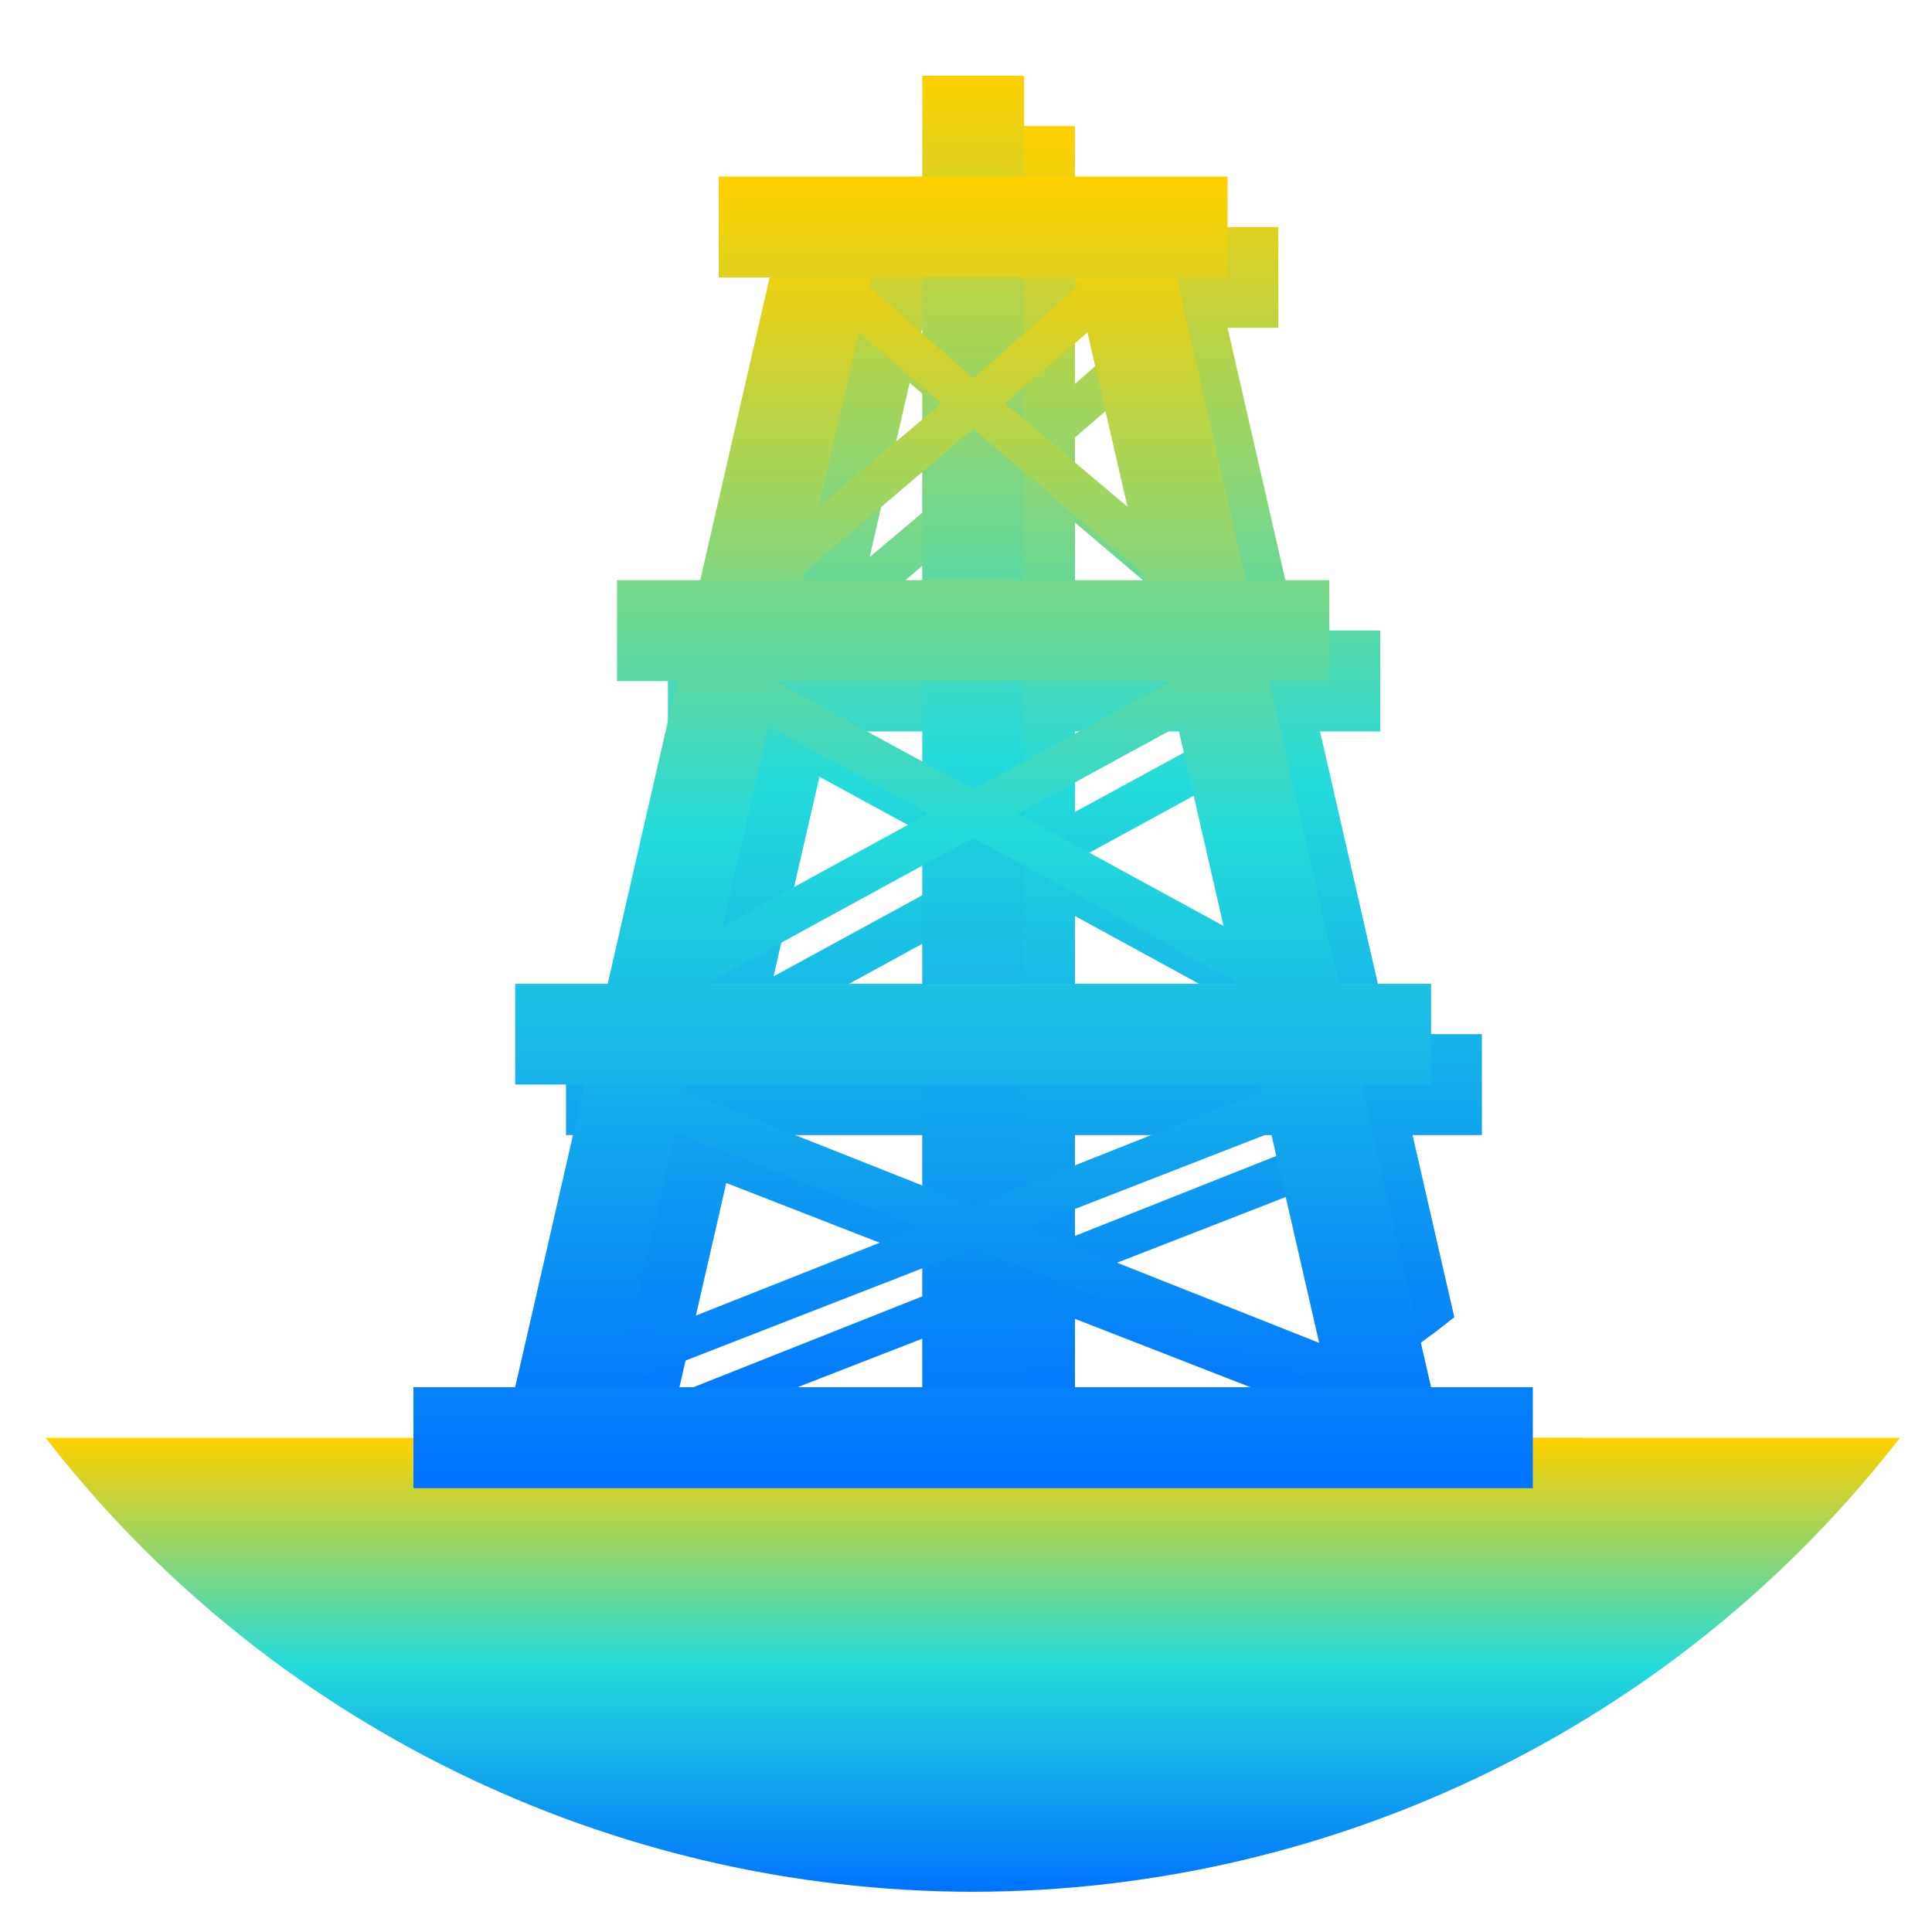 <svg xmlns="http://www.w3.org/2000/svg" xmlns:xlink="http://www.w3.org/1999/xlink" width="64" height="64" viewBox="0 0 64 64" version="1.1"><defs><linearGradient id="linear0" x1="0%" x2="0%" y1="0%" y2="100%"><stop offset="0%" style="stop-color:#ffd000; stop-opacity:1"/><stop offset="50%" style="stop-color:#24dbdb; stop-opacity:1"/><stop offset="100%" style="stop-color:#0073ff; stop-opacity:1"/></linearGradient></defs><g id="surface1"><path style=" stroke:none;fill-rule:nonzero;fill:url(#linear0);" d="M 32.238 4.176 L 32.238 7.52 L 25.496 7.52 L 25.496 10.859 L 27.18 10.859 L 24.883 20.887 L 22.125 20.887 L 22.125 24.23 L 24.113 24.23 L 21.816 34.258 L 18.75 34.258 L 18.75 37.602 L 21.051 37.602 L 19.203 45.66 C 20.324 46.332 21.5 46.91 22.715 47.395 L 32.238 43.688 L 32.238 47.629 L 35.609 47.629 L 35.609 43.688 L 43.348 46.703 C 43.836 46.457 44.32 46.195 44.793 45.918 L 35.734 42.324 L 43.785 39.188 L 45.273 45.66 C 46.285 45.055 47.258 44.371 48.176 43.633 L 46.793 37.602 L 49.09 37.602 L 49.09 34.258 L 46.027 34.258 L 43.727 24.23 L 45.723 24.23 L 45.723 20.887 L 42.961 20.887 L 40.664 10.859 L 42.348 10.859 L 42.348 7.52 L 35.609 7.52 L 35.609 4.176 Z M 30.551 10.859 L 32.238 10.859 L 32.238 12.719 L 30.477 11.172 Z M 35.609 10.859 L 37.293 10.859 L 37.367 11.172 L 35.609 12.719 Z M 30.133 12.68 L 32.238 14.492 L 32.238 15.57 L 28.809 18.453 Z M 37.711 12.68 L 39.035 18.453 L 35.609 15.57 L 35.609 14.492 Z M 32.238 17.309 L 32.238 20.887 L 28.25 20.887 L 28.312 20.648 Z M 35.609 17.309 L 39.539 20.648 L 39.594 20.887 L 35.609 20.887 Z M 27.484 24.23 L 32.238 24.23 L 32.238 26.898 L 27.473 24.301 Z M 35.609 24.23 L 40.359 24.23 L 40.375 24.301 L 35.609 26.898 Z M 27.145 25.73 L 32.238 28.508 L 32.238 28.738 L 25.625 32.344 Z M 40.699 25.73 L 42.215 32.344 L 35.609 28.738 L 35.609 28.508 Z M 32.238 30.344 L 32.238 34.258 L 25.191 34.258 L 25.203 34.184 Z M 35.609 30.344 L 42.641 34.184 L 42.656 34.258 L 35.609 34.258 Z M 24.418 37.602 L 32.238 37.602 L 32.238 40.941 L 24.371 37.82 Z M 35.609 37.602 L 43.422 37.602 L 43.469 37.82 L 35.609 40.941 Z M 24.059 39.188 L 32.113 42.324 L 22.461 46.156 Z M 24.059 39.188 "/><path style=" stroke:none;fill-rule:nonzero;fill:url(#linear0);" d="M 15.383 47.629 L 52.461 47.629 L 52.461 50.969 L 15.383 50.969 Z M 15.383 47.629 "/><path style=" stroke:none;fill-rule:nonzero;fill:url(#linear0);" d="M 30.551 2.508 L 33.922 2.508 L 33.922 47.629 L 30.551 47.629 Z M 30.551 2.508 "/><path style=" stroke:none;fill-rule:nonzero;fill:url(#linear0);" d="M 27.18 7.52 L 25.496 9.191 L 17.066 45.953 L 18.75 47.629 L 20.441 45.953 L 32.238 41.359 L 44.035 45.953 L 45.723 47.629 L 47.406 45.953 L 38.977 9.191 L 37.293 7.52 L 35.609 9.191 L 35.68 9.5 L 32.238 12.535 L 28.793 9.5 L 28.863 9.191 Z M 28.449 11.012 L 31.184 13.367 L 27.125 16.785 Z M 36.023 11.012 L 37.348 16.785 L 33.289 13.367 Z M 32.238 14.203 L 37.852 18.977 L 38.691 22.629 L 32.238 26.145 L 25.781 22.629 L 26.621 18.977 Z M 25.457 24.059 L 30.762 26.953 L 23.941 30.672 Z M 39.016 24.059 L 40.531 30.672 L 33.711 26.953 Z M 32.238 27.754 L 40.953 32.516 L 41.785 36.152 L 32.242 39.941 L 22.688 36.152 L 23.52 32.516 Z M 22.375 37.52 L 30.43 40.656 L 20.773 44.484 Z M 42.102 37.52 L 43.699 44.484 L 34.047 40.656 Z M 42.102 37.52 "/><path style=" stroke:none;fill-rule:nonzero;fill:url(#linear0);" d="M 1.512 47.629 C 8.84 57.098 20.199 62.656 32.238 62.668 C 44.27 62.648 55.613 57.09 62.938 47.629 Z M 1.512 47.629 "/><path style=" stroke:none;fill-rule:nonzero;fill:url(#linear0);" d="M 23.809 5.848 L 23.809 9.191 L 40.664 9.191 L 40.664 5.848 Z M 20.441 19.219 L 20.441 22.562 L 44.035 22.562 L 44.035 19.219 Z M 17.066 32.59 L 17.066 35.926 L 47.406 35.926 L 47.406 32.59 Z M 13.695 45.953 L 13.695 49.297 L 50.777 49.297 L 50.777 45.953 Z M 13.695 45.953 "/></g></svg>
